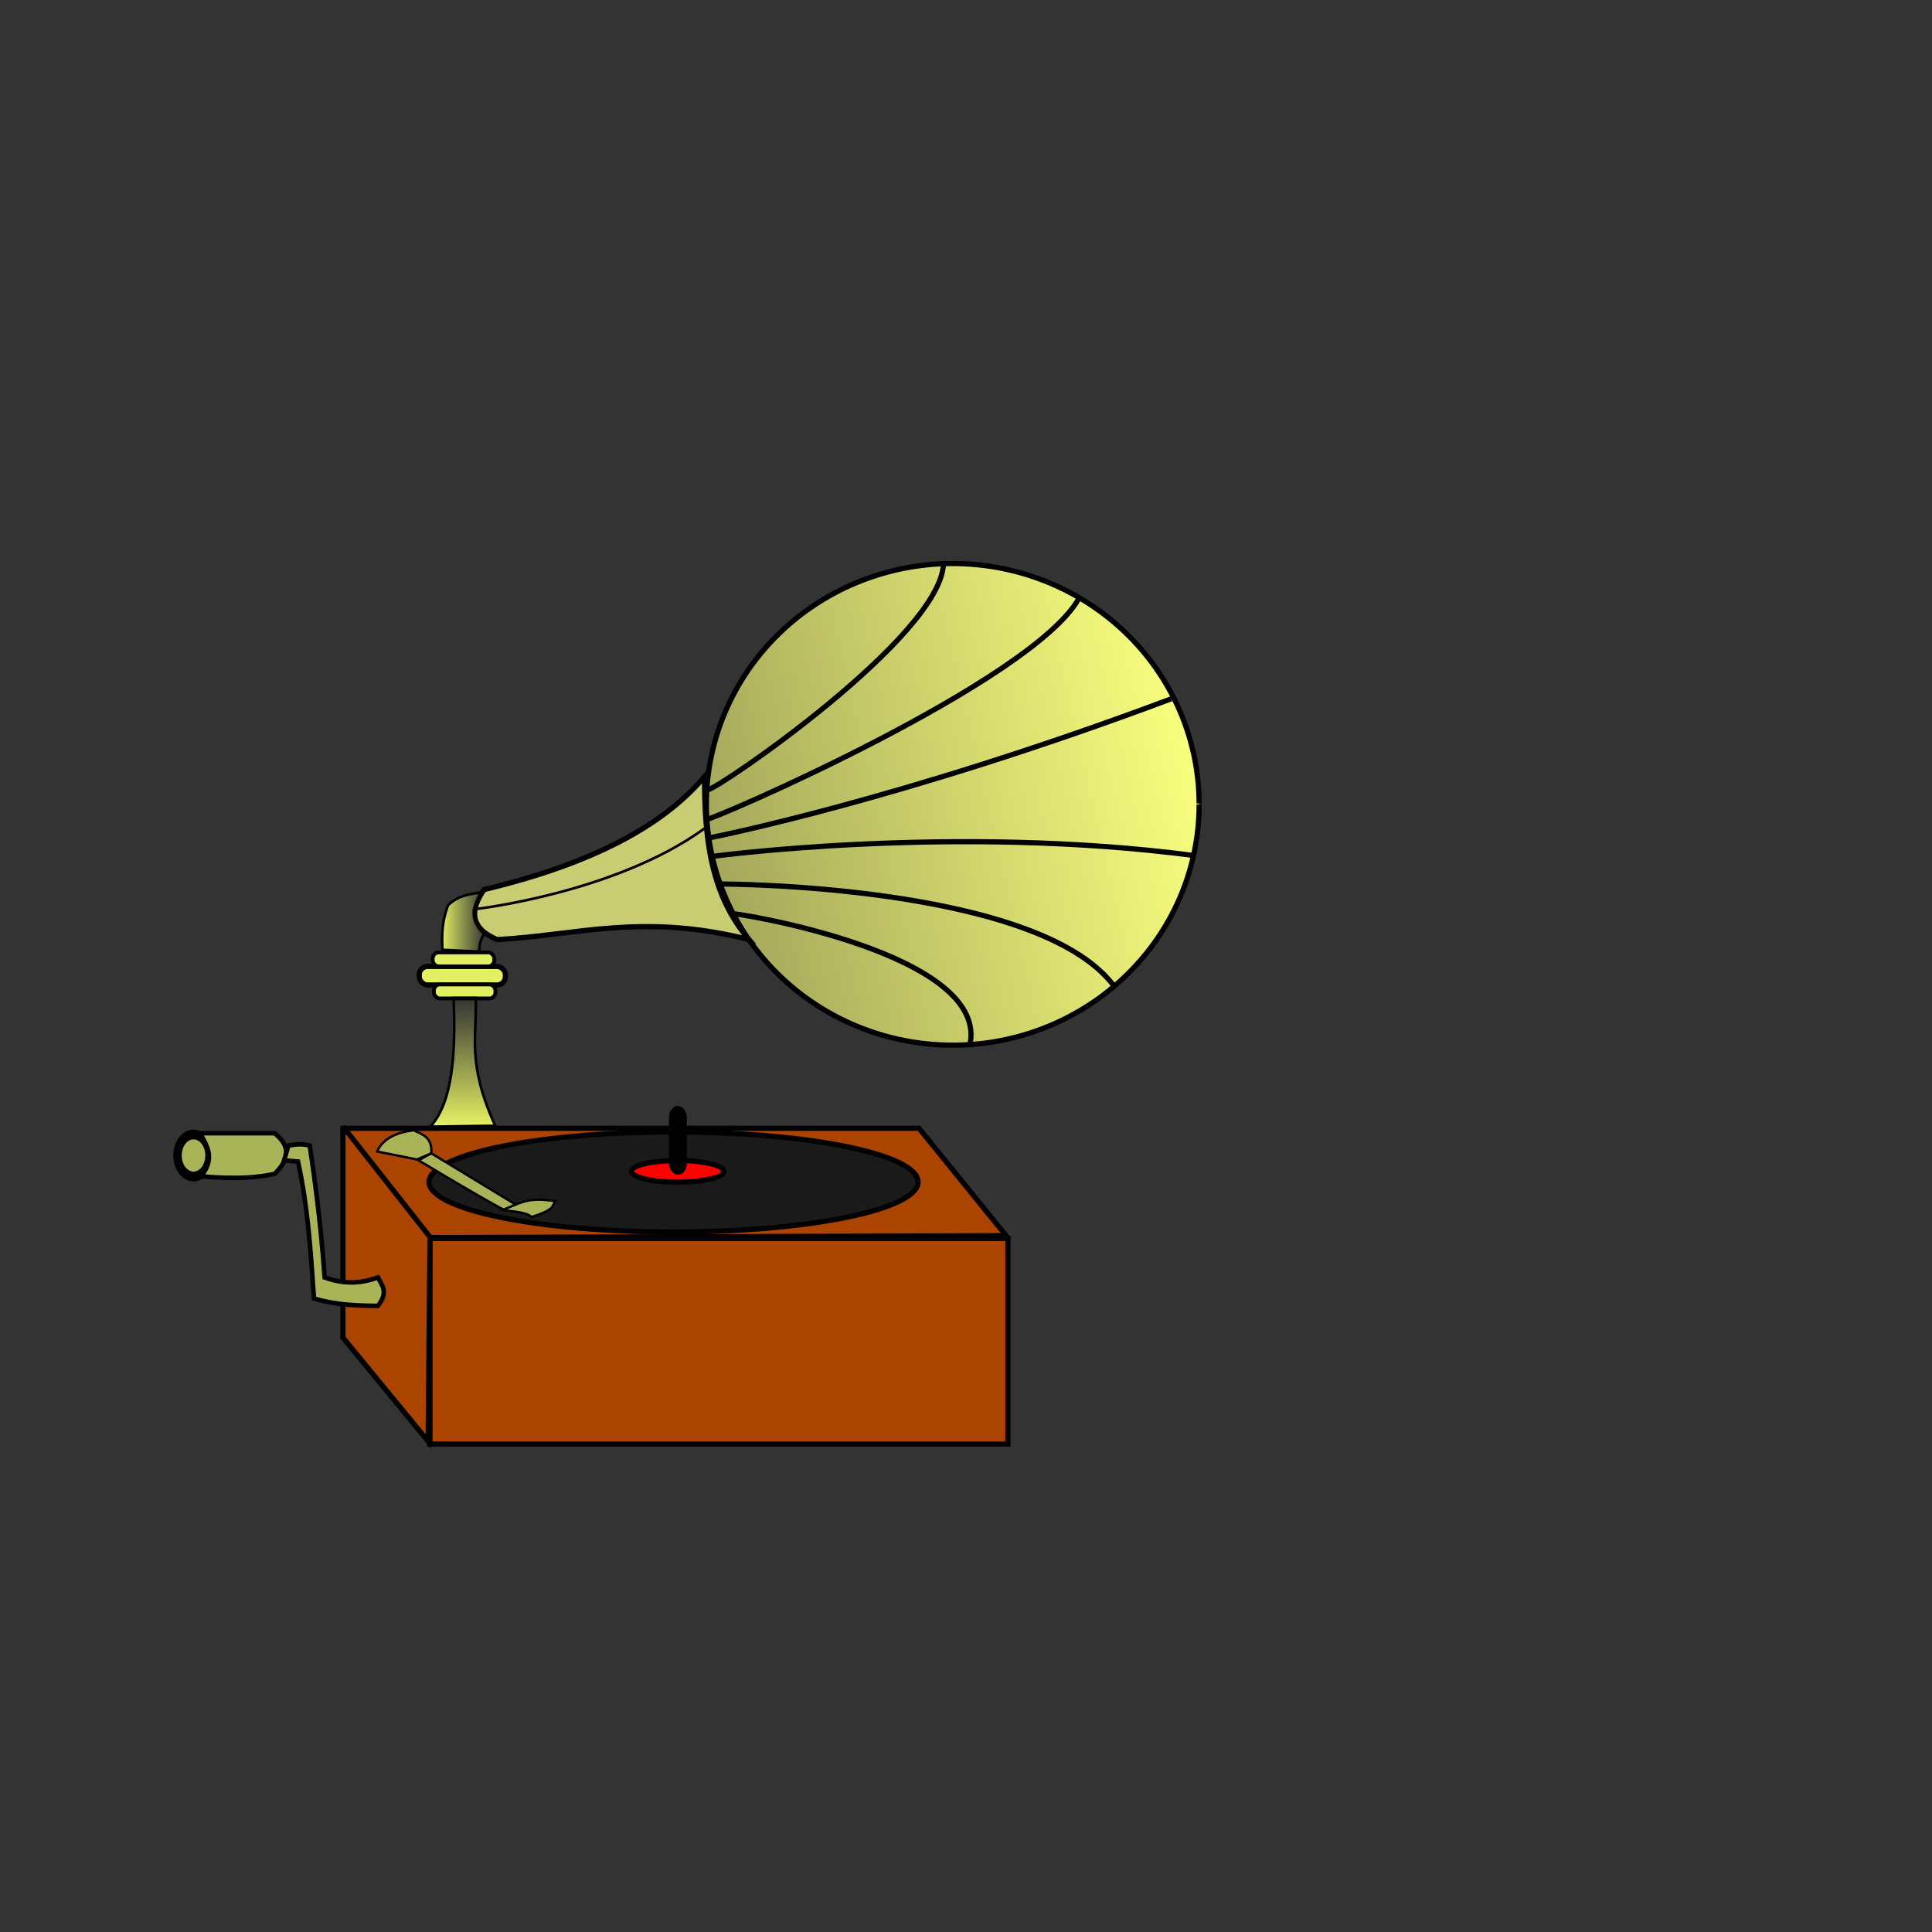 <?xml version="1.0" encoding="UTF-8" standalone="no"?>
<!-- Created with Inkscape (http://www.inkscape.org/) -->

<svg
   xmlns:dc="http://purl.org/dc/elements/1.1/"
   xmlns:cc="http://creativecommons.org/ns#"
   xmlns:rdf="http://www.w3.org/1999/02/22-rdf-syntax-ns#"
   xmlns:svg="http://www.w3.org/2000/svg"
   xmlns="http://www.w3.org/2000/svg"
   xmlns:xlink="http://www.w3.org/1999/xlink"
   xmlns:sodipodi="http://sodipodi.sourceforge.net/DTD/sodipodi-0.dtd"
   xmlns:inkscape="http://www.inkscape.org/namespaces/inkscape"
   width="745"
   height="745"
   id="svg2"
   version="1.1"
   inkscape:version="0.48.2 r9819"
   sodipodi:docname="New document 1">
  <rect width="100%" height="100%" fill="#333333" stroke="none"/>
  <defs
     id="defs4">
    <linearGradient
       inkscape:collect="always"
       id="linearGradient3881">
      <stop
         style="stop-color:#e4f064;stop-opacity:1;"
         offset="0"
         id="stop3883" />
      <stop
         style="stop-color:#e4f064;stop-opacity:0;"
         offset="1"
         id="stop3885" />
    </linearGradient>
    <linearGradient
       inkscape:collect="always"
       id="linearGradient3869">
      <stop
         style="stop-color:#e4f064;stop-opacity:1;"
         offset="0"
         id="stop3871" />
      <stop
         style="stop-color:#e4f064;stop-opacity:0;"
         offset="1"
         id="stop3873" />
    </linearGradient>
    <linearGradient
       id="linearGradient3773">
      <stop
         style="stop-color:#a5a95b;stop-opacity:1;"
         offset="0"
         id="stop3775" />
      <stop
         style="stop-color:#f9ff7e;stop-opacity:1;"
         offset="1"
         id="stop3777" />
    </linearGradient>
    <linearGradient
       inkscape:collect="always"
       xlink:href="#linearGradient3773"
       id="linearGradient3779"
       x1="192.714"
       y1="628.539"
       x2="376.117"
       y2="586.113"
       gradientUnits="userSpaceOnUse" />
    <linearGradient
       inkscape:collect="always"
       xlink:href="#linearGradient3869"
       id="linearGradient3875"
       x1="174.031"
       y1="589.148"
       x2="191.214"
       y2="589.148"
       gradientUnits="userSpaceOnUse"
       gradientTransform="translate(-4.041,73.741)" />
    <linearGradient
       inkscape:collect="always"
       xlink:href="#linearGradient3881"
       id="linearGradient3887"
       x1="183.429"
       y1="667.541"
       x2="183.714"
       y2="618.612"
       gradientUnits="userSpaceOnUse"
       gradientTransform="translate(-4.041,73.741)" />
  </defs>
  <sodipodi:namedview
     id="base"
     pagecolor="#ffffff"
     bordercolor="#666666"
     borderopacity="1.0"
     inkscape:pageopacity="0.0"
     inkscape:pageshadow="2"
     inkscape:zoom="0.49497475"
     inkscape:cx="336.25781"
     inkscape:cy="469.78973"
     inkscape:document-units="px"
     inkscape:current-layer="layer1"
     showgrid="false"
     inkscape:window-width="1440"
     inkscape:window-height="790"
     inkscape:window-x="0"
     inkscape:window-y="0"
     inkscape:window-maximized="1" />
  <g
     inkscape:label="Layer 1"
     inkscape:groupmode="layer"
     id="layer1"
     transform="translate(0,-307.362)">
    <path
       sodipodi:type="arc"
       style="fill:url(#linearGradient3779);fill-opacity:1;stroke:#000000;stroke-width:2;stroke-miterlimit:4;stroke-opacity:1;stroke-dasharray:none"
       id="path2987"
       sodipodi:cx="282.14285"
       sodipodi:cy="603.79077"
       sodipodi:rx="95"
       sodipodi:ry="92.85714"
       d="m 377.143,603.791 a 95,92.857 0 1 1 -5.9e-4,-0.328"
       sodipodi:start="0"
       sodipodi:end="6.2796497"
       sodipodi:open="true"
       transform="translate(85.245,13.741)" />
    <path
       style="fill:#c8cd74;fill-opacity:1;stroke:#000000;stroke-width:2;stroke-linecap:butt;stroke-linejoin:miter;stroke-miterlimit:4;stroke-opacity:1;stroke-dasharray:none"
       d="m 271.674,606.818 c -16.092,19.232 -44.146,33.863 -85,43.571 -5.195,7.474 -5.923,14.645 5,19.286 30.968,-1.649 55.856,-10.39 97.143,0 -14.987,-17.475 -17.219,-39.733 -17.143,-62.857 z"
       id="path2991"
       inkscape:connector-curvature="0"
       sodipodi:nodetypes="ccccc" />
    <path
       style="fill:none;stroke:#000000;stroke-width:2;stroke-linecap:butt;stroke-linejoin:miter;stroke-miterlimit:4;stroke-opacity:1;stroke-dasharray:none"
       d="m 363.817,524.675 c -0.868,28.102 -86.987,86.98 -90.714,87.143"
       id="path2993"
       inkscape:connector-curvature="0"
       sodipodi:nodetypes="cc" />
    <path
       style="fill:none;stroke:#000000;stroke-width:2;stroke-linecap:butt;stroke-linejoin:miter;stroke-miterlimit:4;stroke-opacity:1;stroke-dasharray:none"
       d="m 415.959,538.246 c -18.363,32.269 -142.074,85.823 -144.286,85.357"
       id="path2995"
       inkscape:connector-curvature="0"
       sodipodi:nodetypes="cc" />
    <path
       style="fill:none;stroke:#000000;stroke-width:2;stroke-linecap:butt;stroke-linejoin:miter;stroke-miterlimit:4;stroke-opacity:1;stroke-dasharray:none"
       d="M 451.674,576.818 C 346.384,616.307 273.87,630.379 273.817,630.389"
       id="path2997"
       inkscape:connector-curvature="0"
       sodipodi:nodetypes="cc" />
    <path
       style="fill:none;stroke:#000000;stroke-width:2;stroke-linecap:butt;stroke-linejoin:miter;stroke-miterlimit:4;stroke-opacity:1;stroke-dasharray:none"
       d="m 460.245,637.243 c -92.362,-12.129 -185,0.288 -185,0.288"
       id="path2999"
       inkscape:connector-curvature="0"
       sodipodi:nodetypes="cc" />
    <path
       style="fill:none;stroke:#000000;stroke-width:2;stroke-linecap:butt;stroke-linejoin:miter;stroke-miterlimit:4;stroke-opacity:1;stroke-dasharray:none"
       d="m 373.817,711.103 c 9.305,-35.922 -90.095,-51.758 -91.429,-51.429"
       id="path3001"
       inkscape:connector-curvature="0"
       sodipodi:nodetypes="cc" />
    <path
       style="fill:none;stroke:#000000;stroke-width:2;stroke-linecap:butt;stroke-linejoin:miter;stroke-miterlimit:4;stroke-opacity:1;stroke-dasharray:none"
       d="M 429.531,687.532 C 400.095,648.246 278.102,648.246 278.102,648.246"
       id="path3003"
       inkscape:connector-curvature="0"
       sodipodi:nodetypes="cc" />
    <path
       style="fill:none;stroke:#000000;stroke-width:1px;stroke-linecap:butt;stroke-linejoin:miter;stroke-opacity:1"
       d="m 271.674,626.818 c -34.403,24.98 -88.214,31.071 -88.214,31.071"
       id="path3781"
       inkscape:connector-curvature="0"
       sodipodi:nodetypes="cc" />
    <rect
       style="fill:#aa4400;fill-opacity:1;stroke:#000000;stroke-width:2;stroke-miterlimit:4;stroke-opacity:1;stroke-dasharray:none"
       id="rect3783-4"
       width="222.857"
       height="79.286"
       x="165.803"
       y="784.93"
       rx="0"
       ry="0" />
    <path
       style="fill:#aa4400;stroke:#000000;stroke-width:2;stroke-linecap:butt;stroke-linejoin:miter;stroke-miterlimit:4;stroke-opacity:1;stroke-dasharray:none"
       d="m 165.089,863.145 -32.857,-40 0,-80.714 222.143,0 33.571,41.429 -222.143,0.714 z"
       id="path3803"
       inkscape:connector-curvature="0" />
    <path
       style="fill:none;stroke:#000000;stroke-width:2;stroke-linecap:butt;stroke-linejoin:miter;stroke-miterlimit:4;stroke-opacity:1;stroke-dasharray:none"
       d="M 166.518,785.288 132.232,741.716"
       id="path3805"
       inkscape:connector-curvature="0" />
    <path
       sodipodi:type="arc"
       style="fill:#1a1a1a;fill-opacity:1;stroke:#000000;stroke-width:2;stroke-miterlimit:4;stroke-opacity:1;stroke-dasharray:none"
       id="path3807"
       sodipodi:cx="187.14285"
       sodipodi:cy="653.07648"
       sodipodi:rx="94.285713"
       sodipodi:ry="19.285715"
       d="m 281.429,653.076 a 94.286,19.286 0 1 1 -5.9e-4,-0.068"
       sodipodi:start="0"
       sodipodi:end="6.2796497"
       sodipodi:open="true"
       transform="translate(72.589,110.068)" />
    <path
       sodipodi:type="arc"
       style="fill:#ff0000;fill-opacity:1;stroke:#000000;stroke-width:2;stroke-miterlimit:4;stroke-opacity:1;stroke-dasharray:none"
       id="path3809"
       sodipodi:cx="172.60982"
       sodipodi:cy="606.75867"
       sodipodi:rx="17.803938"
       sodipodi:ry="4.1668792"
       d="m 190.414,606.759 a 17.804,4.167 0 1 1 -1.2e-4,-0.015"
       sodipodi:start="0"
       sodipodi:end="6.2796497"
       sodipodi:open="true"
       transform="translate(88.665,152.285)" />
    <rect
       style="fill:#000000;fill-opacity:1;stroke:#000000;stroke-width:2.355;stroke-miterlimit:4;stroke-opacity:1;stroke-dasharray:none"
       id="rect3827"
       width="4.546"
       height="24.151"
       x="259.128"
       y="735.019"
       ry="3.15" />
    <rect
       style="fill:#e4f064;fill-opacity:1;stroke:#000000;stroke-width:2;stroke-miterlimit:4;stroke-opacity:1;stroke-dasharray:none"
       id="rect3829"
       width="33.214"
       height="7.143"
       x="161.674"
       y="680.032"
       ry="3.15"
       rx="3.214" />
    <rect
       style="fill:#e4f064;fill-opacity:1;stroke:#000000;stroke-width:1.472;stroke-miterlimit:4;stroke-opacity:1;stroke-dasharray:none"
       id="rect3829-7"
       width="23.742"
       height="5.414"
       x="166.852"
       y="674.617"
       ry="2.388"
       rx="2.298" />
    <rect
       style="fill:#e4f064;fill-opacity:1;stroke:#000000;stroke-width:1.472;stroke-miterlimit:4;stroke-opacity:1;stroke-dasharray:none"
       id="rect3829-7-2"
       width="23.742"
       height="5.414"
       x="167.303"
       y="686.967"
       ry="2.388"
       rx="2.298" />
    <path
       style="fill:url(#linearGradient3875);fill-opacity:1;stroke:#000000;stroke-width:1px;stroke-linecap:butt;stroke-linejoin:miter;stroke-opacity:1"
       d="m 185.245,651.46 c -4.167,0.84 -8.333,0.988 -12.5,5 -1.364,3.927 -2.646,8.082 -2.143,17.143 l 14.286,0.714 c -0.274,-2.842 0.648,-4.886 1.786,-6.786 -7.335,-8.245 -2.388,-11.319 -1.429,-16.071 z"
       id="path3867"
       inkscape:connector-curvature="0"
       sodipodi:nodetypes="cccccc" />
    <path
       style="fill:url(#linearGradient3887);fill-opacity:1;stroke:#000000;stroke-width:1px;stroke-linecap:butt;stroke-linejoin:miter;stroke-opacity:1"
       d="m 174.888,692.175 c 0.964,21.669 -0.425,40.28 -8.929,49.643 l 25,-0.357 c -11.065,-24.28 -6.979,-34.671 -7.5,-49.286 z"
       id="path3879"
       inkscape:connector-curvature="0"
       sodipodi:nodetypes="ccccc" />
    <path
       style="fill:#abb359;fill-opacity:1;stroke:#000000;stroke-width:0.906px;stroke-linecap:butt;stroke-linejoin:miter;stroke-opacity:1"
       d="m 161.383,754.806 c 33.164,19.784 33.164,19.102 33.164,19.102 l 4.299,-2.047 -32.55,-19.784 z"
       id="path3889"
       inkscape:connector-curvature="0" />
    <path
       style="fill:#abb359;fill-opacity:1;stroke:#000000;stroke-width:0.906px;stroke-linecap:butt;stroke-linejoin:miter;stroke-opacity:1"
       d="m 193.932,773.909 c 4.002,0.698 8.903,0.797 11.055,2.729 9.631,-3.056 7.659,-4.327 9.212,-6.14 -4.57,-0.458 -8.845,-1.409 -15.354,1.364 z"
       id="path3891"
       inkscape:connector-curvature="0"
       sodipodi:nodetypes="ccccc" />
    <path
       style="fill:#abb359;fill-opacity:1;stroke:#000000;stroke-width:0.906px;stroke-linecap:butt;stroke-linejoin:miter;stroke-opacity:1"
       d="m 160.769,754.465 -15.354,-3.07 c 2.191,-4.887 7.225,-7.336 14.125,-8.187 3.403,1.614 7.249,2.71 6.756,8.869 z"
       id="path3893"
       inkscape:connector-curvature="0"
       sodipodi:nodetypes="ccccc" />
    <path
       sodipodi:type="arc"
       style="fill:#abb359;fill-opacity:1;stroke:#000000;stroke-width:2;stroke-miterlimit:4;stroke-opacity:1;stroke-dasharray:none"
       id="path3895"
       sodipodi:cx="18.940361"
       sodipodi:cy="703.60699"
       sodipodi:rx="3.7880721"
       sodipodi:ry="4.2931485"
       d="m 22.728,703.607 a 3.788,4.293 0 1 1 -2.4e-5,-0.015"
       sodipodi:start="0"
       sodipodi:end="6.2796497"
       sodipodi:open="true"
       transform="matrix(1.628,0,0,1.883,43.786,-571.966)" />
    <path
       style="fill:#abb359;fill-opacity:1;stroke:#000000;stroke-width:1.751px;stroke-linecap:butt;stroke-linejoin:miter;stroke-opacity:1"
       d="m 74.618,744.344 c 30.831,0 31.243,0 31.243,0 6.62,5.231 5.413,10.461 0,15.692 -6.1,1.287 -13.592,2.172 -28.365,0.951 5.399,-6.645 2.674,-11.528 -0.581,-16.922"
       id="path3897"
       inkscape:connector-curvature="0"
       sodipodi:nodetypes="ccccc" />
    <path
       style="fill:#abb359;fill-opacity:1;stroke:#000000;stroke-width:1.751px;stroke-linecap:butt;stroke-linejoin:miter;stroke-opacity:1"
       d="m 111.204,749.099 c 2.433,-0.355 4.733,-0.865 8.222,0 3.175,20.957 4.762,36.864 5.755,50.881 8.872,3.116 14.929,1.891 20.554,0 1.52,3.006 4.227,5.513 0,10.937 -8.031,-0.068 -16.096,-0.295 -24.665,-2.853 -1.223,-17.594 -2.285,-35.189 -6.166,-52.783 l -5.344,-0.476 z"
       id="path3907"
       inkscape:connector-curvature="0"
       sodipodi:nodetypes="ccccccccc" />
  </g>
</svg>
